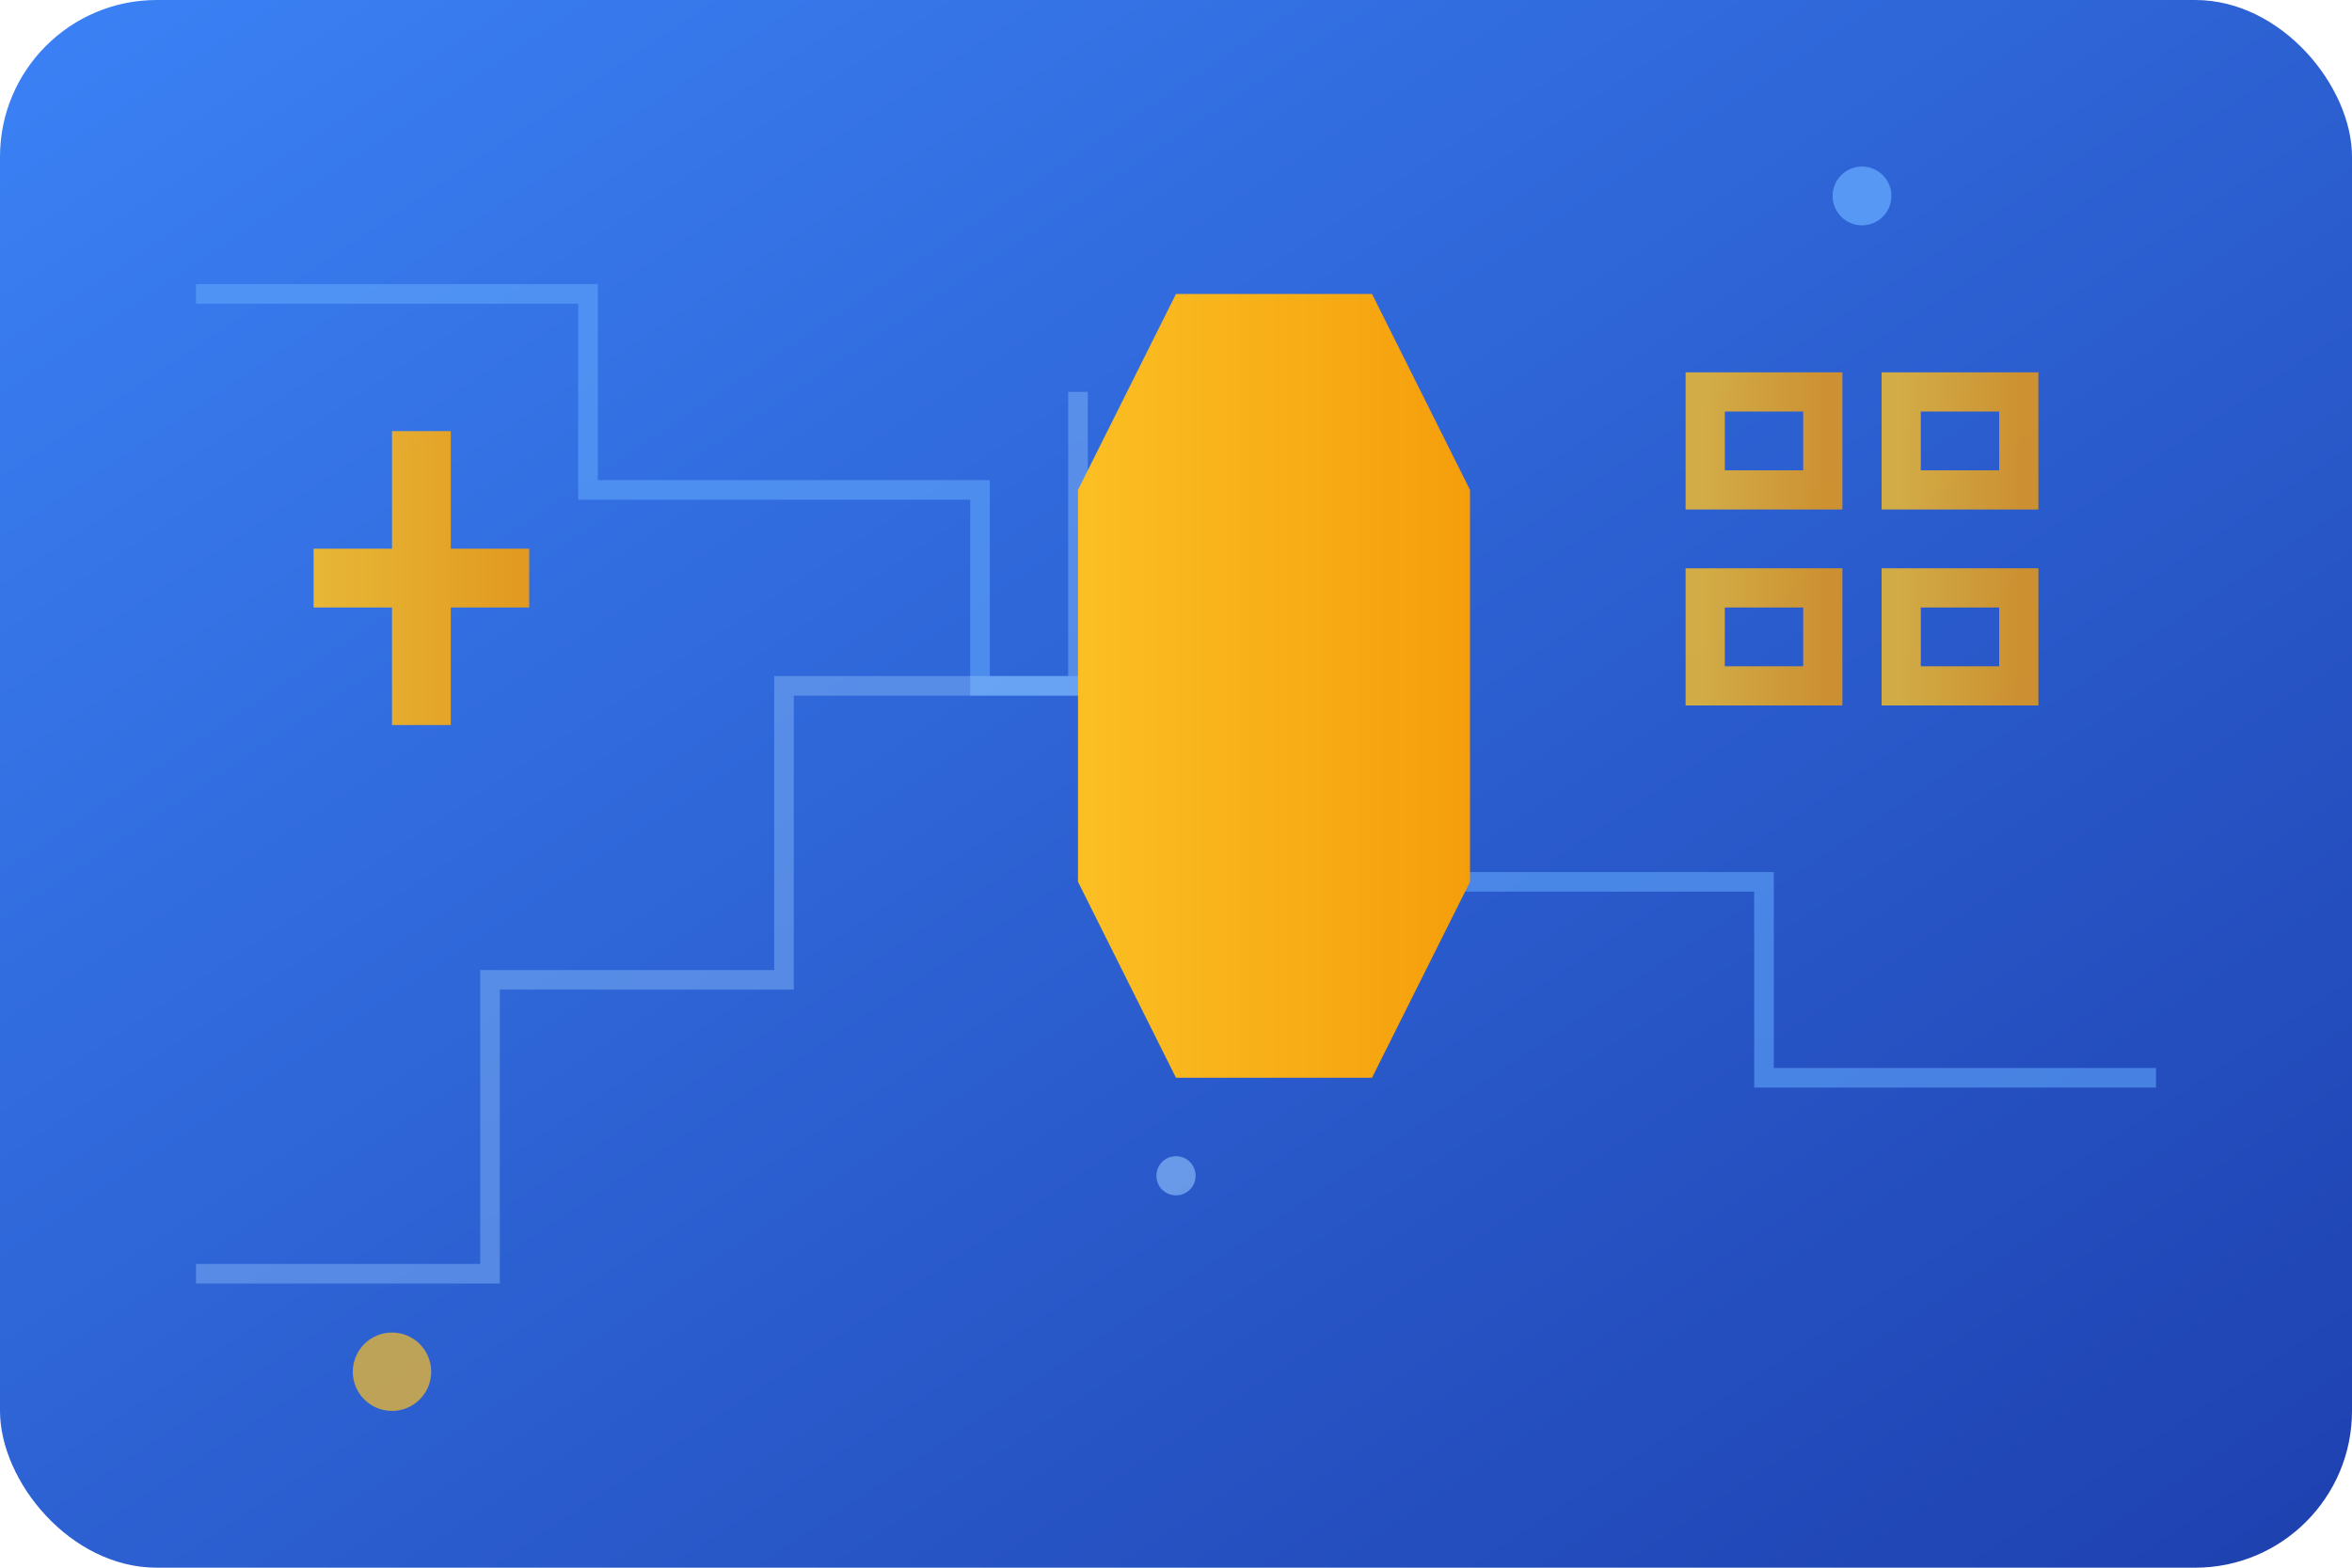 <svg xmlns="http://www.w3.org/2000/svg" viewBox="0 0 120 80" fill="none">
  <!-- Background with gradient -->
  <defs>
    <linearGradient id="bgGradient" x1="0%" y1="0%" x2="100%" y2="100%">
      <stop offset="0%" style="stop-color:#3b82f6;stop-opacity:1" />
      <stop offset="100%" style="stop-color:#1e40af;stop-opacity:1" />
    </linearGradient>
    <linearGradient id="textGradient" x1="0%" y1="0%" x2="100%" y2="0%">
      <stop offset="0%" style="stop-color:#fbbf24;stop-opacity:1" />
      <stop offset="100%" style="stop-color:#f59e0b;stop-opacity:1" />
    </linearGradient>
  </defs>

  <!-- Fun geometric background -->
  <rect width="120" height="80" rx="8" fill="url(#bgGradient)"/>

  <!-- Circuit pattern -->
  <path d="M10 15 L30 15 L30 25 L50 25 L50 35 L70 35 L70 45 L90 45 L90 55 L110 55"
        stroke="#60a5fa" stroke-width="1" fill="none" opacity="0.6"/>
  <path d="M10 65 L25 65 L25 50 L40 50 L40 35 L55 35 L55 20"
        stroke="#93c5fd" stroke-width="1" fill="none" opacity="0.4"/>

  <!-- Dollar sign -->
  <g transform="translate(15, 20)">
    <path d="M5 8 L5 2 L8 2 L8 8 L12 8 L12 11 L8 11 L8 17 L5 17 L5 11 L1 11 L1 8 Z"
          fill="url(#textGradient)" opacity="0.9"/>
  </g>

  <!-- Code brackets -->
  <g transform="translate(85, 15)">
    <path d="M2 5 L8 5 L8 10 L2 10 Z M2 15 L8 15 L8 20 L2 20 Z"
          stroke="url(#textGradient)" stroke-width="2" fill="none" opacity="0.8"/>
    <path d="M12 5 L18 5 L18 10 L12 10 Z M12 15 L18 15 L18 20 L12 20 Z"
          stroke="url(#textGradient)" stroke-width="2" fill="none" opacity="0.8"/>
  </g>

  <!-- Stylized "D" -->
  <g transform="translate(45, 10)">
    <path d="M15 5 L25 5 L30 15 L30 35 L25 45 L15 45 L10 35 L10 15 Z M15 10 L20 10 L23 15 L23 35 L20 40 L15 40 L15 10 Z"
          fill="url(#textGradient)"/>
  </g>

  <!-- Fun dots/elements -->
  <circle cx="20" cy="70" r="2" fill="#fbbf24" opacity="0.7"/>
  <circle cx="95" cy="10" r="1.5" fill="#60a5fa" opacity="0.8"/>
  <circle cx="60" cy="60" r="1" fill="#93c5fd" opacity="0.6"/>
</svg>